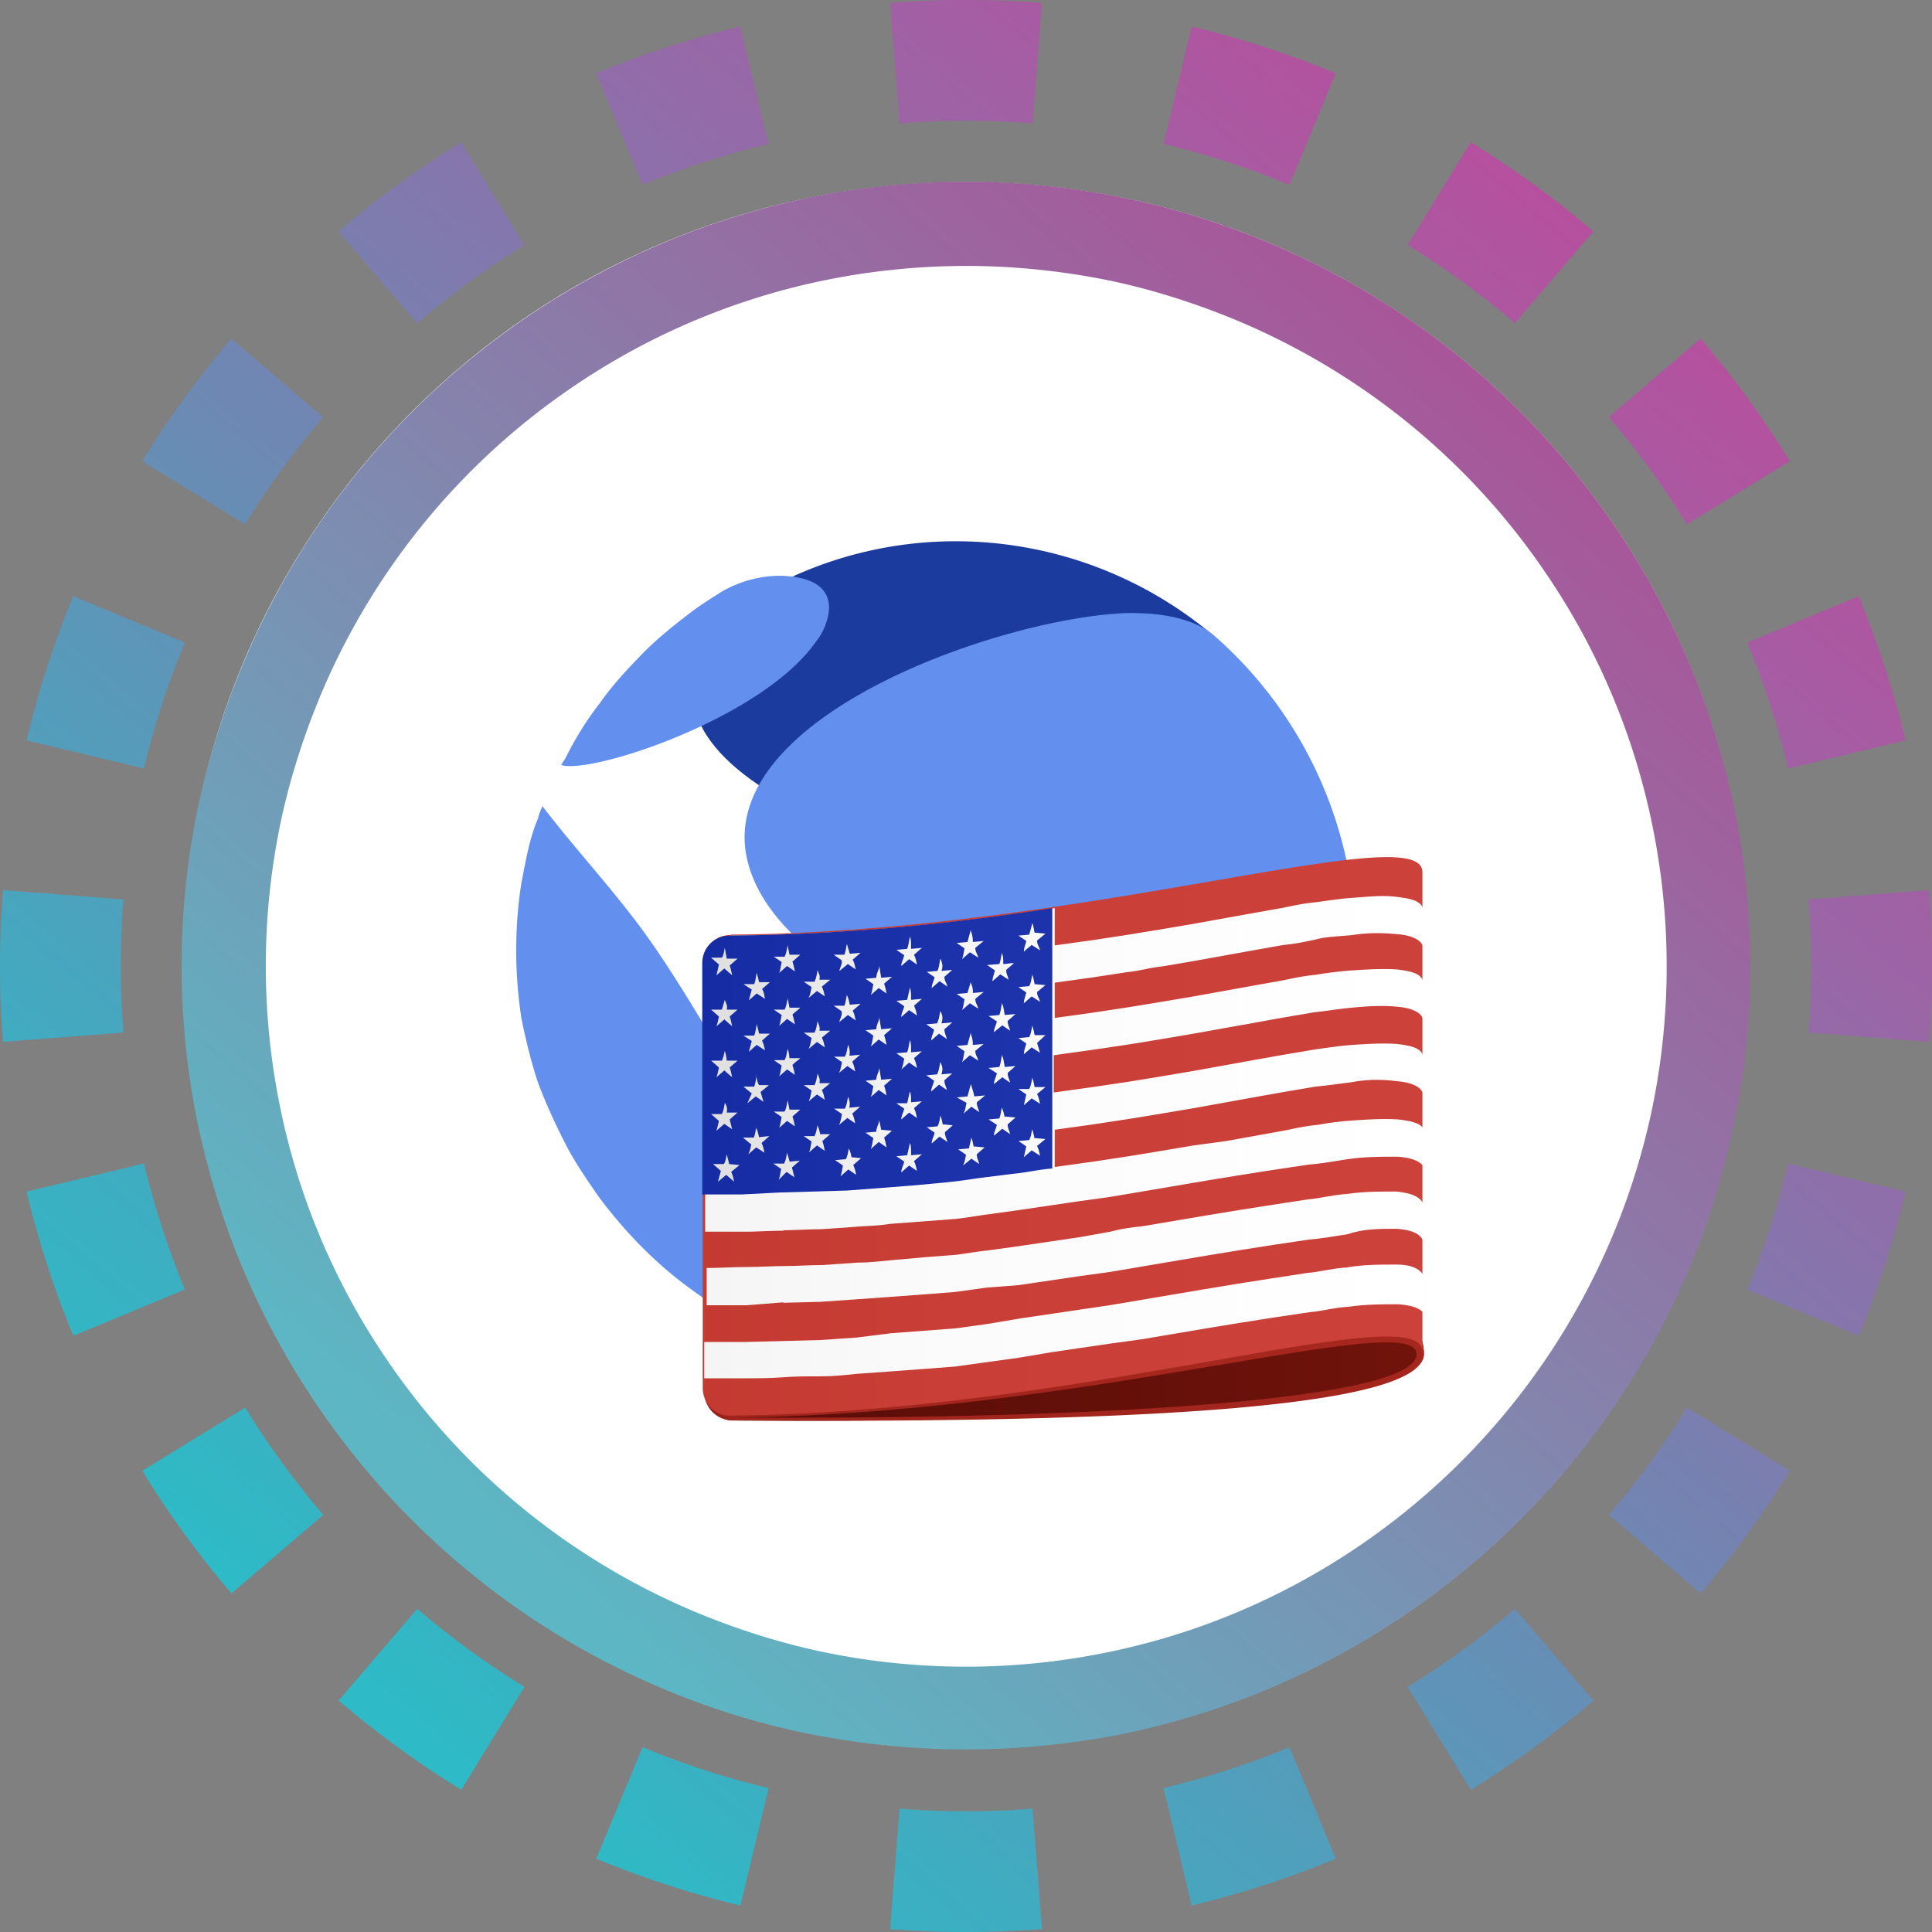 <svg xmlns="http://www.w3.org/2000/svg" width="32" height="32" fill="none" viewBox="0 0 32 32"><rect x="0" y="0" width="32" height="32" fill="#808080" stroke="none"/><path fill="url(#9xqq3h__paint0_linear_42_5)" fill-rule="evenodd" d="m31.951 17.257-1.994-.155a14 14 0 0 0 0-2.204l1.994-.155a16 16 0 0 1 0 2.514m-.39-4.994-1.945.466q-.26-1.08-.677-2.087l1.847-.767q.478 1.154.775 2.388M29.644 7.64 27.94 8.686a14 14 0 0 0-1.293-1.778l1.52-1.3a16 16 0 0 1 1.477 2.031m-3.253-3.806-1.3 1.52a14 14 0 0 0-1.777-1.293l1.047-1.704q1.076.661 2.03 1.477m-4.266-2.619-.767 1.848a14 14 0 0 0-2.087-.678l.466-1.945c.822.196 1.62.457 2.388.775M17.257.05l-.155 1.994a14 14 0 0 0-2.204 0L14.743.049a16 16 0 0 1 2.514 0m-4.994.39.466 1.945q-1.08.26-2.087.678l-.767-1.848A16 16 0 0 1 12.263.44M7.64 2.356 8.686 4.06a14 14 0 0 0-1.778 1.293l-1.3-1.52A16 16 0 0 1 7.64 2.356M3.833 5.609l1.52 1.3A14 14 0 0 0 4.06 8.685L2.356 7.639q.661-1.076 1.477-2.03M1.214 9.875l1.848.767a14 14 0 0 0-.678 2.087l-1.945-.466c.196-.822.457-1.62.775-2.388M.05 14.743a16 16 0 0 0 0 2.514l1.994-.155a14 14 0 0 1 0-2.204zm.39 4.994 1.945-.466q.26 1.08.678 2.087l-1.848.767a16 16 0 0 1-.775-2.388m1.917 4.624 1.704-1.047q.579.941 1.293 1.778l-1.52 1.3a16 16 0 0 1-1.477-2.031m3.253 3.806 1.3-1.52q.835.714 1.777 1.293l-1.047 1.704a16 16 0 0 1-2.03-1.477m4.266 2.619.767-1.848q1.007.42 2.087.678l-.466 1.945a16 16 0 0 1-2.388-.775m4.868 1.165.155-1.994a14 14 0 0 0 2.204 0l.155 1.994a16 16 0 0 1-2.514 0m4.994-.39-.466-1.945q1.08-.26 2.087-.677l.767 1.847a16 16 0 0 1-2.388.775m4.624-1.917-1.047-1.704q.941-.579 1.778-1.293l1.3 1.52a16 16 0 0 1-2.031 1.477m3.806-3.253-1.52-1.3a14 14 0 0 0 1.293-1.777l1.704 1.047q-.661 1.076-1.477 2.03m2.619-4.266-1.848-.767q.42-1.007.678-2.087l1.945.466a16 16 0 0 1-.775 2.388" clip-rule="evenodd"/><g clip-path="url(#9xqq3h__circleClip)"><g style="transform:scale(.812);transform-origin:50% 50%"><g clip-path="url(#9xqq3h__clip0_298_940)"><path fill="#fff" d="M16 31.97c8.826 0 15.98-7.154 15.98-15.98S24.826.01 16 .01.02 7.164.02 15.99 7.174 31.97 16 31.97"/><path fill="url(#9xqq3h__paint0_linear_298_940)" d="M16 31.98c-1.09 0-2.16-.11-3.22-.32-2.05-.42-3.98-1.24-5.72-2.41a16.1 16.1 0 0 1-5.79-7.03c-.41-.96-.72-1.97-.94-3-.44-2.12-.44-4.32 0-6.44.44-2.05 1.25-3.98 2.42-5.72a16.1 16.1 0 0 1 7.03-5.79c.96-.41 1.97-.72 3-.94a15.98 15.98 0 0 1 12.16 2.41 16.1 16.1 0 0 1 5.79 7.03c.41.96.72 1.97.94 3a15.98 15.98 0 0 1-2.41 12.16 16.1 16.1 0 0 1-7.03 5.79c-.96.41-1.97.72-3 .94-1.07.21-2.15.32-3.23.32m0-30.26c-.96 0-1.94.1-2.87.29-1.82.37-3.56 1.1-5.11 2.15-2.3 1.55-4.09 3.73-5.17 6.28-.36.86-.65 1.76-.84 2.68-.39 1.9-.39 3.86 0 5.76.37 1.82 1.1 3.56 2.15 5.11 1.55 2.3 3.73 4.09 6.28 5.17.86.36 1.76.65 2.68.84 1.9.39 3.86.39 5.76 0 1.82-.37 3.56-1.1 5.11-2.15A14.35 14.35 0 0 0 30 18.89c.39-1.9.39-3.86 0-5.76-.37-1.82-1.1-3.56-2.15-5.11-1.55-2.3-3.73-4.09-6.28-5.17-.86-.36-1.76-.65-2.68-.84-.95-.19-1.92-.29-2.88-.29z"/><path fill="#1C3B9E" d="M14.23 20.4c.47 1.75 2.16 3.06 3.01 3.01.02 0 3.23-.59 4.97-3.51 1.35-2.27.9-4.47-.96-4.5-.7.02-7.92 1.71-7.02 5m6.83-11.13c-2.39-2.02-5.71-2.5-8.54-1.24-.16.09-.34.16-.5.25-.11.06-.22.11-.34.2h.02c-.31.22-.62.5-.85.81-2.32 3.07 5.46 5.29 9.64 5.32 1.91 1.37 2.45-3.88.56-5.34z"/><path fill="#6390EF" d="M12.97 9.34c-1.07 1.6-4.63 2.76-5.23 2.56l.09-.14c.2-.4.42-.76.7-1.12.25-.36.54-.67.85-.99s.65-.59.99-.85c.22-.17.45-.31.67-.45.36-.2.76-.31 1.17-.31 1.61.04.79 1.3.76 1.3m-.88 11.37c.09.5 0 2.5-.11 2.67-.09 0-.27.02-.81-.27q-.405-.24-.81-.54c-.7-.51-1.32-1.15-1.85-1.86-.25-.36-.5-.72-.7-1.12-.2-.39-.39-.81-.54-1.21-.14-.42-.25-.87-.34-1.32-.14-.92-.14-1.85 0-2.75.09-.45.16-.9.34-1.32.02-.09.05-.16.09-.25.62.81 1.32 1.57 1.94 2.39s1.37 2.09 1.52 2.36c1.05 1.69 1.19 2.76 1.27 3.23m11.87-5.04c0 1.06-.2 2.14-.59 3.15-1.01 1.07-7.78-1.57-7.87-1.6-.92-.4-3.73-1.64-4-3.6-.36-2.81 5.31-4.75 7.8-4.83.31 0 1.21 0 1.75.45a8.46 8.46 0 0 1 2.9 6.43m-4.58 7.59c-.72.34-1.55.09-1.35-.62.42-1.37 3.96-2.81 4.75-2.86.09 0 .14.05.09.14-.81 1.41-2.02 2.56-3.48 3.35"/><path fill="url(#9xqq3h__paint1_linear_298_940)" d="M10.66 24.62c-.02.34.2.61.54.65 7.19.05 14.14-.27 14.14-1.35 0-3.3-14.67.7-14.67.7z"/><path fill="url(#9xqq3h__paint2_linear_298_940)" d="M10.66 24.62c-.02.34.2.61.54.65 7.19.05 14.1-.16 14.14-1.35 0-3.3-14.67.7-14.67.7zm.47.59a.55.55 0 0 1-.47-.42c.06.25.29.42.54.42 7.17-.05 13.99-2.25 13.99-1.29s-6.79 1.34-13.99 1.29z"/><path fill="url(#9xqq3h__paint3_linear_298_940)" d="M11.19 15.37a.56.56 0 0 0-.56.56v8.68c0 .31.25.56.54.56 7.19-.05 14.14-2.45 14.14-1.3v-9.78c.02-1.14-6.92 1.22-14.11 1.27z"/><path fill="url(#9xqq3h__paint4_linear_298_940)" d="M12.27 21.39c.25 0 .5-.02.76-.02l.72-.05c.22-.02.47-.02.7-.06l.67-.05.65-.05c.22-.02.42-.06.65-.09l.65-.09 1.22-.18.65-.09 1.95-.33.67-.11.7-.11.74-.11c.25-.02.47-.06.79-.11.34-.05.67-.05 1.01-.05.31.02.56.11.56.31v-.76c0-.22-.22-.27-.54-.31-.31-.02-.61 0-.92.02q-.405.03-.72.09c-.22.02-.42.06-.65.11l-1.22.22-.67.09-.65.11-.67.11-.72.11-.79.11v-.76l.79-.11.72-.11.67-.11.65-.11 1.22-.22.62-.11.65-.11c.22-.02.42-.05.74-.09.31-.06.61-.06.92-.02.27.02.54.11.54.31v-.76c0-.22-.22-.27-.54-.31-.31-.02-.61 0-.92.02-.27.02-.51.06-.74.09l-.65.11-.62.11-1.22.22-.65.11-.67.11-.74.11-.79.11v-.76l.79-.11.74-.11.67-.11.65-.11.61-.11.62-.11.61-.11.65-.11c.22-.02.42-.06.74-.09s.61-.05.92-.02c.27.02.54.11.54.31v-.76c0-.22-.22-.27-.54-.31-.31-.02-.61 0-.92.02-.27.02-.51.05-.74.09-.22.02-.42.06-.65.11l-.62.11-1.22.22-.65.11-.67.11-.72.11-.79.11v-.72l.79-.11.72-.11c.22-.02.45-.09.67-.11l.65-.11 1.22-.22.62-.11c.22-.02.42-.06.65-.11.22-.06.42-.06.74-.09.31-.05.61-.05.92-.02.27.02.54.11.54.31v-.76c0-.22-.22-.27-.54-.31s-.61 0-.92.02c-.27.02-.51.06-.74.09-.22.02-.42.06-.65.11l-.62.11-1.22.22-.65.11-.67.11-.72.11-.79.11v-.76c-2.16.34-4.36.54-6.57.56a.56.56 0 0 0-.56.56v5.48h.81c.22 0 .52-.02.79-.02z"/><path fill="url(#9xqq3h__paint5_linear_298_940)" d="m12.27 22.87.76-.02.72-.05.7-.05.67-.05.65-.05.65-.09.65-.05 1.22-.18.65-.09 1.95-.33.67-.11.7-.11.74-.11c.25-.02.47-.06.79-.11.31-.11.65-.11.99-.11.31.02.56.11.56.34v-.76c0-.22-.25-.31-.56-.34-.34 0-.67 0-1.01.05-.31.02-.54.09-.79.11l-.72.11-.7.11-.67.11-1.3.22c-.22.02-.42.05-.65.11l-.61.11-1.22.18-.65.09c-.22.02-.42.06-.65.09l-.65.05-.67.06c-.22.02-.45.05-.7.05l-.72.05c-.25 0-.51.02-.76.02s-.5.02-.79.02-.54.02-.81.02v.76h.81l.76-.06z"/><path fill="url(#9xqq3h__paint6_linear_298_940)" d="M24.77 22.09c-.34 0-.67 0-1.01.06-.31.02-.54.09-.79.11l-.72.11-.7.11-.67.11-1.95.33-1.83.27-.65.11-.65.09-.65.05-.67.05-.72.09-.74.05-1.55.04h-.81v.74h.81c.25 0 .54 0 .79-.02s.5-.02.76-.02.47-.02.74-.05l.7-.05.67-.05.65-.05 1.3-.18.65-.11.61-.09.62-.09.65-.09 1.3-.22.67-.11.7-.11.74-.11c.25-.02.47-.09.79-.11.34-.05.67-.05 1.01-.05.31.02.56.11.56.31v-.76c-.04-.27-.29-.36-.6-.36z"/><path fill="url(#9xqq3h__paint7_linear_298_940)" d="m12.21 20.62.7-.02.67-.02 1.3-.1.65-.06c.22-.02.45-.05.7-.09l.72-.09c.25-.02.54-.09.81-.11v-5.31c-2.16.34-4.36.54-6.58.56a.56.56 0 0 0-.56.56v4.72h.81l.77-.04z"/><path fill="url(#9xqq3h__paint8_linear_298_940)" d="M12.36 15.59c-.02.09-.02.14-.06.22h-.22l.16.11c-.02.09-.02.14-.05.22l.16-.14.16.11c-.02-.09-.02-.11-.05-.2l.16-.14h-.22l-.04-.2z"/><path fill="url(#9xqq3h__paint9_linear_298_940)" d="M12.97 18.21c-.02.09-.02.14-.06.22h-.22l.16.11c-.02.09-.02.14-.06.22l.17-.14.16.11c-.02-.09-.02-.11-.06-.2l.17-.14h-.22c.02-.09-.01-.12-.04-.2z"/><path fill="url(#9xqq3h__paint10_linear_298_940)" d="M13.03 19.45c-.02-.09-.02-.11-.06-.2-.02.09-.02.14-.06.22h-.22l.16.11c-.02.09-.02.14-.05.22l.16-.14.16.11c-.02-.09-.02-.11-.05-.2l.16-.14h-.2z"/><path fill="url(#9xqq3h__paint11_linear_298_940)" d="M12.36 17.7c-.02.09-.02.14-.06.22h-.22l.16.11c-.02.09-.02.14-.05.22l.16-.14.16.11c-.02-.09-.02-.11-.05-.2.05-.06.11-.09.16-.14h-.22c-.01-.09-.01-.11-.04-.2z"/><path fill="url(#9xqq3h__paint12_linear_298_940)" d="M12.36 18.75c-.02.09-.02.14-.06.22h-.22l.16.11c-.02.09-.02.14-.05.22l.16-.14.16.11c-.02-.09-.02-.11-.05-.2l.16-.14h-.22l-.04-.2z"/><path fill="url(#9xqq3h__paint13_linear_298_940)" d="M12.36 16.67c-.02.09-.02.14-.06.22h-.22l.16.11c-.02.09-.02.14-.05.22l.16-.14.16.11c-.02-.09-.02-.11-.05-.2.05-.05.11-.09.16-.14h-.22l-.04-.2z"/><path fill="url(#9xqq3h__paint14_linear_298_940)" d="M14.23 19.16c-.02.09-.06.14-.06.22l-.22.02.16.11c-.02.09-.02.14-.05.22l.16-.14.16.11c-.02-.09-.02-.11-.05-.2l.16-.14-.22-.02-.04-.2z"/><path fill="url(#9xqq3h__paint15_linear_298_940)" d="M12.97 17.14c-.02.09-.02.14-.06.22h-.22l.16.11c-.02.09-.02.14-.06.22l.17-.14.16.11c-.02-.09-.02-.11-.06-.2l.17-.14h-.22c.02-.06-.01-.11-.04-.2z"/><path fill="url(#9xqq3h__paint16_linear_298_940)" d="M13.59 18.69c-.02.09-.02.14-.06.22h-.22l.16.11c-.02.09-.02.14-.06.22l.17-.14.16.11c-.02-.09-.02-.11-.06-.2l.16-.14-.22.02c.02-.11 0-.14-.02-.22z"/><path fill="url(#9xqq3h__paint17_linear_298_940)" d="M13.67 19.92c-.02-.09-.02-.11-.06-.2-.02.09-.02.14-.06.22l-.22.02.16.11c-.02.09-.02.14-.05.22l.16-.14.16.11c-.02-.09-.02-.11-.06-.2l.16-.14-.19-.02z"/><path fill="url(#9xqq3h__paint18_linear_298_940)" d="M12.97 16.1c-.02.09-.02.14-.06.22h-.22l.16.11c-.02.09-.02.14-.06.22l.17-.14.16.11c-.02-.09-.02-.11-.06-.2l.17-.14h-.22c.02-.09-.01-.11-.04-.2z"/><path fill="url(#9xqq3h__paint19_linear_298_940)" d="M13.59 17.63c-.02.09-.02.14-.06.22h-.22l.16.11c-.02.09-.02.14-.06.22l.17-.14.16.11c-.02-.09-.02-.11-.06-.2l.16-.14-.22.02c.02-.09 0-.15-.02-.22z"/><path fill="url(#9xqq3h__paint20_linear_298_940)" d="m12.41 20.01-.06-.2c-.02.09-.02.14-.06.22h-.22l.16.11c-.02.09-.02.14-.05.22l.16-.16.16.11-.05-.2.16-.14-.2.02z"/><path fill="url(#9xqq3h__paint21_linear_298_940)" d="M11.08 17.73c-.02.09-.02.11-.06.2h-.22l.16.14c-.02.09-.02.11-.05.2l.16-.14.16.14c-.02-.09-.02-.11-.05-.2l.16-.14h-.22s-.01-.11-.04-.2"/><path fill="url(#9xqq3h__paint22_linear_298_940)" d="m11.08 16.69-.06.2h-.22l.16.14c-.02.09-.02.11-.05.2l.16-.14.16.14c-.02-.09-.02-.11-.05-.2l.16-.14h-.22c.02-.09-.01-.11-.04-.2"/><path fill="url(#9xqq3h__paint23_linear_298_940)" d="m11.17 20.04-.05-.2c-.02.09-.02.14-.06.2h-.22l.16.14-.06.22.17-.14.16.14c-.02-.09-.02-.11-.06-.2l.17-.14z"/><path fill="url(#9xqq3h__paint24_linear_298_940)" d="m13.42 17.14.17-.14.16.11c-.02-.09-.02-.11-.06-.2l.16-.14-.22.02c-.02-.09-.02-.11-.06-.2-.02.09-.02.14-.05.22h-.22l.16.11c.02.06-.01.12-.04.2z"/><path fill="url(#9xqq3h__paint25_linear_298_940)" d="m13.42 16.1.17-.14.16.11c-.02-.09-.02-.11-.06-.2l.16-.14-.22.02-.06-.2c-.02.09-.02.14-.05.22h-.22l.16.11c.02.06-.01.11-.04.2z"/><path fill="url(#9xqq3h__paint26_linear_298_940)" d="M11.08 18.8c-.02.09-.02.14-.06.22h-.22l.16.14s-.02.09-.05.2l.16-.14.16.11-.05-.2.16-.14h-.22a.25.25 0 0 0-.04-.2z"/><path fill="url(#9xqq3h__paint27_linear_298_940)" d="M11.73 16.15c-.02.09-.02.14-.05.22h-.22l.17.11-.06.22.16-.14.17.11c-.02-.09-.02-.14-.06-.2l.16-.14h-.22l-.05-.2z"/><path fill="url(#9xqq3h__paint28_linear_298_940)" d="M11.73 17.2c-.02.09-.02.14-.05.22h-.22l.17.11-.06.22.16-.14.17.11c-.02-.09-.02-.11-.06-.2l.16-.14h-.22l-.05-.2z"/><path fill="url(#9xqq3h__paint29_linear_298_940)" d="M11.78 19.5c-.02-.09-.02-.11-.06-.2-.02.09-.02.14-.05.2h-.22l.17.14c-.02.09-.02.11-.06.2l.16-.14.17.11c-.02-.09-.02-.11-.06-.2l.16-.14-.21.02z"/><path fill="url(#9xqq3h__paint30_linear_298_940)" d="M11.73 18.24c-.02.09-.02.14-.05.22h-.22l.17.14-.09.2.17-.14.16.11-.06-.2.17-.14h-.2c-.04-.06-.04-.11-.06-.2z"/><path fill="url(#9xqq3h__paint31_linear_298_940)" d="M11.08 15.63c-.02.09-.02.14-.06.2h-.22l.16.14-.05.22.16-.14.16.14c-.02-.09-.02-.11-.05-.2l.16-.14h-.22z"/><path fill="url(#9xqq3h__paint32_linear_298_940)" d="M14.23 18.1c-.02.09-.06.14-.06.22l-.22.02.16.11c-.02.09-.02.14-.05.22l.16-.14.16.11c-.02-.09-.02-.11-.05-.2l.16-.14-.22.02-.04-.25z"/><path fill="url(#9xqq3h__paint33_linear_298_940)" d="M16.73 17.84c-.02.09-.02.14-.05.22l-.22.02.17.11c-.02.09-.06.14-.06.22l.17-.14.16.11c-.02-.09-.05-.11-.05-.2l.16-.14-.22.02c-.02-.12-.02-.16-.06-.25z"/><path fill="url(#9xqq3h__paint34_linear_298_940)" d="M16.73 16.78c-.02.09-.02.14-.05.22l-.22.02.17.11c-.02.09-.06.14-.06.22l.17-.14.16.11c-.02-.09-.05-.11-.05-.2l.16-.14-.22.02c-.02-.11-.02-.16-.06-.25z"/><path fill="url(#9xqq3h__paint35_linear_298_940)" d="M16.79 19.09c-.02-.09-.02-.11-.06-.2-.02.09-.02.14-.05.22l-.22.02.17.11c-.02.09-.06.14-.06.22l.17-.14.16.11c-.02-.09-.05-.11-.05-.2l.16-.14-.22-.02z"/><path fill="url(#9xqq3h__paint36_linear_298_940)" d="m16.09 16.35-.06.2-.22.02.16.11c-.02.09-.02.14-.05.22l.16-.14.17.11c-.02-.09-.06-.11-.06-.2l.17-.14-.22.02a.4.4 0 0 0-.05-.22z"/><path fill="url(#9xqq3h__paint37_linear_298_940)" d="M16.73 15.74c-.02.09-.02.14-.05.22l-.25.02.16.11c-.02.09-.05.14-.05.22l.16-.14.17.11c-.02-.09-.05-.11-.05-.2l.16-.14c-.09 0-.14.02-.22.02 0-.14 0-.16-.04-.25z"/><path fill="url(#9xqq3h__paint38_linear_298_940)" d="m16.09 15.29-.06.22-.22.02.16.11c-.02.09-.02.14-.05.22l.16-.14.17.11c-.02-.09-.06-.11-.06-.2l.17-.14-.22.02c0-.11-.02-.17-.05-.25z"/><path fill="url(#9xqq3h__paint39_linear_298_940)" d="M17.35 17.23c-.02.09-.02.14-.06.22l-.22.02.16.11c-.02.09-.05.14-.05.22l.16-.14.17.11-.06-.2.17-.16h-.22c-.02-.09-.02-.11-.05-.2z"/><path fill="url(#9xqq3h__paint40_linear_298_940)" d="M17.35 16.19c-.02.09-.02.14-.06.22l-.22.02.16.11c-.02.09-.05.14-.05.22l.16-.14.17.11c-.02-.09-.06-.11-.06-.2l.17-.14-.22-.02c-.02-.09-.02-.12-.05-.2z"/><path fill="url(#9xqq3h__paint41_linear_298_940)" d="M17.4 19.53c-.02-.09-.02-.11-.05-.2-.02.09-.02.14-.06.22l-.22.02.16.11-.05.22.16-.14.17.11c-.02-.09-.02-.11-.06-.2l.17-.14-.22-.02z"/><path fill="url(#9xqq3h__paint42_linear_298_940)" d="m17.35 15.14-.06.22-.22.02.16.11c-.02.09-.05.14-.05.22.05-.06.11-.09.16-.14l.17.11c-.02-.09-.06-.11-.06-.2l.17-.14-.22-.02c-.02-.07-.02-.14-.05-.2z"/><path fill="url(#9xqq3h__paint43_linear_298_940)" d="M17.35 18.29c-.02.09-.02.14-.06.22h-.22l.16.11-.05.22.16-.14.17.11c-.02-.09-.02-.11-.06-.2l.17-.14h-.22c-.02-.09-.02-.11-.05-.2z"/><path fill="url(#9xqq3h__paint44_linear_298_940)" d="m16.09 17.39-.06.22-.22.02.16.11c-.02.09-.02.14-.05.22l.16-.14.17.11c-.02-.09-.06-.11-.06-.2l.17-.14-.22.02c0-.12-.02-.16-.05-.25z"/><path fill="url(#9xqq3h__paint45_linear_298_940)" d="M14.23 16.02c-.02.09-.06.14-.06.22l-.22.02.16.11c-.02.09-.02.14-.05.22l.16-.14.16.11c-.02-.09-.02-.11-.05-.2l.16-.14-.22.02-.04-.25z"/><path fill="url(#9xqq3h__paint46_linear_298_940)" d="m14.85 18.58-.05.22h-.22l.16.11c-.02.09-.06.14-.06.22l.16-.14.16.11c-.02-.09-.02-.11-.06-.2l.16-.14-.22.02c0-.11 0-.14-.02-.22z"/><path fill="url(#9xqq3h__paint47_linear_298_940)" d="m16.09 18.44-.06.22-.22.02.2.11c-.02.09-.02.14-.06.22l.16-.14.16.11c-.02-.09-.05-.11-.05-.2l.17-.14-.22.02c-.02-.11-.05-.17-.07-.25z"/><path fill="url(#9xqq3h__paint48_linear_298_940)" d="m14.85 16.47-.05.22-.22.02.16.11c-.02.09-.06.14-.06.22l.16-.14.16.11c-.02-.09-.02-.11-.06-.2l.16-.14-.22.02c0-.11 0-.16-.02-.25z"/><path fill="url(#9xqq3h__paint49_linear_298_940)" d="m14.85 19.64-.05.22-.22.02.16.11c-.02.09-.06.14-.06.22l.16-.14.16.11c-.02-.09-.02-.11-.06-.2l.16-.14-.22.02c0-.12 0-.19-.02-.25z"/><path fill="url(#9xqq3h__paint50_linear_298_940)" d="M14.23 17.07c-.02.09-.06.14-.06.22l-.22.02.16.11c-.02.09-.02.14-.05.22l.16-.14.16.11c-.02-.09-.02-.11-.05-.2l.16-.14-.22.02-.04-.25z"/><path fill="url(#9xqq3h__paint51_linear_298_940)" d="M14.85 15.43c-.02.09-.02.14-.05.22l-.22.02.16.11c-.02.09-.06.14-.06.22l.16-.14.16.11c-.02-.09-.02-.11-.06-.2l.16-.14-.22.02c0-.14 0-.16-.02-.25z"/><path fill="url(#9xqq3h__paint52_linear_298_940)" d="M14.85 17.54c-.02.09-.02.14-.05.22l-.22.02.16.11c-.02.09-.02.14-.06.22l.16-.14.16.11c-.02-.09-.02-.11-.06-.2l.16-.14-.22.02c0-.14 0-.16-.02-.25z"/><path fill="url(#9xqq3h__paint53_linear_298_940)" d="M16.16 19.7c-.02-.09-.02-.11-.05-.2l-.05.22-.22.02.16.11c-.02.09-.02.14-.06.22l.17-.14.16.11c-.02-.09-.05-.11-.05-.2l.16-.14-.22-.02z"/><path fill="url(#9xqq3h__paint54_linear_298_940)" d="M15.53 19.25c-.02-.09-.02-.11-.05-.2-.02.09-.02.14-.06.22l-.22.02.16.11c-.02.09-.06.14-.06.22l.16-.14.16.11c-.02-.09-.05-.11-.05-.2l.16-.14-.2-.02z"/><path fill="url(#9xqq3h__paint55_linear_298_940)" d="M15.47 15.88c-.02.11-.02.14-.05.22l-.22.02.16.11c-.02.09-.06.14-.06.22l.16-.14.16.11c-.02-.09-.06-.11-.06-.2l.16-.14-.22.02c.04-.11.01-.16-.02-.25z"/><path fill="url(#9xqq3h__paint56_linear_298_940)" d="M15.47 17.99c-.02.09-.02.14-.06.22l-.22.02.16.11c-.02.09-.06.14-.06.22l.16-.14.16.11c-.02-.09-.05-.11-.05-.2l.16-.14-.22.02c.04-.14.01-.16-.02-.25z"/><path fill="url(#9xqq3h__paint57_linear_298_940)" d="M15.47 16.95c-.02.09-.02.14-.06.22l-.22.02.16.11c-.02.09-.06.14-.06.22l.16-.14.16.11c-.02-.09-.05-.11-.05-.2l.16-.14-.22.02c.04-.14.01-.17-.02-.25z"/></g><defs><linearGradient id="9xqq3h__paint0_linear_298_940" x1="27.28" x2="6.8" y1="4.75" y2="27.79" gradientUnits="userSpaceOnUse"><stop stop-color="#A85699"/><stop offset="1" stop-color="#5DB6C3"/></linearGradient><linearGradient id="9xqq3h__paint1_linear_298_940" x1="-.019" x2="31.978" y1="16.049" y2="16.049" gradientUnits="userSpaceOnUse"><stop stop-color="#570D07"/><stop offset=".33" stop-color="#5A0D07"/><stop offset=".59" stop-color="#631009"/><stop offset=".83" stop-color="#73140C"/><stop offset="1" stop-color="#82180F"/></linearGradient><linearGradient id="9xqq3h__paint2_linear_298_940" x1="15.98" x2="15.98" y1="-.062" y2="31.78" gradientUnits="userSpaceOnUse"><stop offset=".35" stop-color="#AE291F"/><stop offset=".65" stop-color="#AC291F"/><stop offset=".75" stop-color="#A6271E"/><stop offset=".83" stop-color="#9C241B"/><stop offset=".89" stop-color="#8C1F17"/><stop offset=".94" stop-color="#791811"/><stop offset=".99" stop-color="#60100A"/><stop offset="1" stop-color="#570D07"/></linearGradient><linearGradient id="9xqq3h__paint3_linear_298_940" x1="0" x2="31.978" y1="16.005" y2="16.005" gradientUnits="userSpaceOnUse"><stop stop-color="#AE291F"/><stop offset=".02" stop-color="#B02A21"/><stop offset=".24" stop-color="#C0372E"/><stop offset=".49" stop-color="#C93F37"/><stop offset=".79" stop-color="#CC413A"/><stop offset=".84" stop-color="#C93F38"/><stop offset=".88" stop-color="#C03830"/><stop offset=".92" stop-color="#B02E25"/><stop offset=".95" stop-color="#9A2118"/><stop offset=".97" stop-color="#901C12"/><stop offset="1" stop-color="#CC413A"/></linearGradient><linearGradient id="9xqq3h__paint4_linear_298_940" x1="-.109" x2="31.869" y1="15.913" y2="15.913" gradientUnits="userSpaceOnUse"><stop stop-color="#DEDEDE"/><stop offset=".02" stop-color="#E0E0E0"/><stop offset=".24" stop-color="#F1F1F1"/><stop offset=".49" stop-color="#FBFBFB"/><stop offset=".79" stop-color="#fff"/><stop offset=".84" stop-color="#FBFBFB"/><stop offset=".88" stop-color="#F1F1F1"/><stop offset=".92" stop-color="#E0E0E0"/><stop offset=".95" stop-color="#C8C8C8"/><stop offset=".97" stop-color="#BEBEBE"/><stop offset="1" stop-color="#fff"/></linearGradient><linearGradient id="9xqq3h__paint5_linear_298_940" x1="-.109" x2="31.978" y1="15.99" y2="15.99" gradientUnits="userSpaceOnUse"><stop stop-color="#DEDEDE"/><stop offset=".02" stop-color="#E0E0E0"/><stop offset=".24" stop-color="#F1F1F1"/><stop offset=".49" stop-color="#FBFBFB"/><stop offset=".79" stop-color="#fff"/><stop offset=".84" stop-color="#FBFBFB"/><stop offset=".88" stop-color="#F1F1F1"/><stop offset=".92" stop-color="#E0E0E0"/><stop offset=".95" stop-color="#C8C8C8"/><stop offset=".97" stop-color="#BEBEBE"/><stop offset="1" stop-color="#fff"/></linearGradient><linearGradient id="9xqq3h__paint6_linear_298_940" x1="-.043" x2="31.848" y1="16.128" y2="16.128" gradientUnits="userSpaceOnUse"><stop stop-color="#DEDEDE"/><stop offset=".02" stop-color="#E0E0E0"/><stop offset=".24" stop-color="#F1F1F1"/><stop offset=".49" stop-color="#FBFBFB"/><stop offset=".79" stop-color="#fff"/><stop offset=".84" stop-color="#FBFBFB"/><stop offset=".88" stop-color="#F1F1F1"/><stop offset=".92" stop-color="#E0E0E0"/><stop offset=".95" stop-color="#C8C8C8"/><stop offset=".97" stop-color="#BEBEBE"/><stop offset="1" stop-color="#fff"/></linearGradient><linearGradient id="9xqq3h__paint7_linear_298_940" x1=".134" x2="65.882" y1="15.99" y2="15.99" gradientUnits="userSpaceOnUse"><stop stop-color="#081F98"/><stop offset=".02" stop-color="#0B219A"/><stop offset=".24" stop-color="#1B32AA"/><stop offset=".49" stop-color="#253CB4"/><stop offset=".79" stop-color="#283FB7"/><stop offset=".84" stop-color="#263CB4"/><stop offset=".88" stop-color="#1F32AA"/><stop offset=".92" stop-color="#15229A"/><stop offset=".95" stop-color="#060A82"/><stop offset=".97" stop-color="#00007A"/><stop offset="1" stop-color="#283FB7"/></linearGradient><linearGradient id="9xqq3h__paint8_linear_298_940" x1="-84.741" x2="784.592" y1="17.393" y2="17.393" gradientUnits="userSpaceOnUse"><stop stop-color="#DEDEDE"/><stop offset=".02" stop-color="#E0E0E0"/><stop offset=".24" stop-color="#F1F1F1"/><stop offset=".49" stop-color="#FBFBFB"/><stop offset=".79" stop-color="#fff"/><stop offset=".84" stop-color="#FBFBFB"/><stop offset=".88" stop-color="#F1F1F1"/><stop offset=".92" stop-color="#E0E0E0"/><stop offset=".95" stop-color="#C8C8C8"/><stop offset=".97" stop-color="#BEBEBE"/><stop offset="1" stop-color="#fff"/></linearGradient><linearGradient id="9xqq3h__paint9_linear_298_940" x1="-120.889" x2="748.444" y1="17.393" y2="17.393" gradientUnits="userSpaceOnUse"><stop stop-color="#DEDEDE"/><stop offset=".02" stop-color="#E0E0E0"/><stop offset=".24" stop-color="#F1F1F1"/><stop offset=".49" stop-color="#FBFBFB"/><stop offset=".79" stop-color="#fff"/><stop offset=".84" stop-color="#FBFBFB"/><stop offset=".88" stop-color="#F1F1F1"/><stop offset=".92" stop-color="#E0E0E0"/><stop offset=".95" stop-color="#C8C8C8"/><stop offset=".97" stop-color="#BEBEBE"/><stop offset="1" stop-color="#fff"/></linearGradient><linearGradient id="9xqq3h__paint10_linear_298_940" x1="-120.889" x2="748.444" y1="16.862" y2="16.862" gradientUnits="userSpaceOnUse"><stop stop-color="#DEDEDE"/><stop offset=".02" stop-color="#E0E0E0"/><stop offset=".24" stop-color="#F1F1F1"/><stop offset=".49" stop-color="#FBFBFB"/><stop offset=".79" stop-color="#fff"/><stop offset=".84" stop-color="#FBFBFB"/><stop offset=".88" stop-color="#F1F1F1"/><stop offset=".92" stop-color="#E0E0E0"/><stop offset=".95" stop-color="#C8C8C8"/><stop offset=".97" stop-color="#BEBEBE"/><stop offset="1" stop-color="#fff"/></linearGradient><linearGradient id="9xqq3h__paint11_linear_298_940" x1="-84.741" x2="784.592" y1="17.393" y2="17.393" gradientUnits="userSpaceOnUse"><stop stop-color="#DEDEDE"/><stop offset=".02" stop-color="#E0E0E0"/><stop offset=".24" stop-color="#F1F1F1"/><stop offset=".49" stop-color="#FBFBFB"/><stop offset=".79" stop-color="#fff"/><stop offset=".84" stop-color="#FBFBFB"/><stop offset=".88" stop-color="#F1F1F1"/><stop offset=".92" stop-color="#E0E0E0"/><stop offset=".95" stop-color="#C8C8C8"/><stop offset=".97" stop-color="#BEBEBE"/><stop offset="1" stop-color="#fff"/></linearGradient><linearGradient id="9xqq3h__paint12_linear_298_940" x1="-84.741" x2="784.592" y1="17.393" y2="17.393" gradientUnits="userSpaceOnUse"><stop stop-color="#DEDEDE"/><stop offset=".02" stop-color="#E0E0E0"/><stop offset=".24" stop-color="#F1F1F1"/><stop offset=".49" stop-color="#FBFBFB"/><stop offset=".79" stop-color="#fff"/><stop offset=".84" stop-color="#FBFBFB"/><stop offset=".88" stop-color="#F1F1F1"/><stop offset=".92" stop-color="#E0E0E0"/><stop offset=".95" stop-color="#C8C8C8"/><stop offset=".97" stop-color="#BEBEBE"/><stop offset="1" stop-color="#fff"/></linearGradient><linearGradient id="9xqq3h__paint13_linear_298_940" x1="-84.741" x2="784.592" y1="16.832" y2="16.832" gradientUnits="userSpaceOnUse"><stop stop-color="#DEDEDE"/><stop offset=".02" stop-color="#E0E0E0"/><stop offset=".24" stop-color="#F1F1F1"/><stop offset=".49" stop-color="#FBFBFB"/><stop offset=".79" stop-color="#fff"/><stop offset=".84" stop-color="#FBFBFB"/><stop offset=".88" stop-color="#F1F1F1"/><stop offset=".92" stop-color="#E0E0E0"/><stop offset=".95" stop-color="#C8C8C8"/><stop offset=".97" stop-color="#BEBEBE"/><stop offset="1" stop-color="#fff"/></linearGradient><linearGradient id="9xqq3h__paint14_linear_298_940" x1="-195.556" x2="673.778" y1="17.345" y2="17.345" gradientUnits="userSpaceOnUse"><stop stop-color="#DEDEDE"/><stop offset=".02" stop-color="#E0E0E0"/><stop offset=".24" stop-color="#F1F1F1"/><stop offset=".49" stop-color="#FBFBFB"/><stop offset=".79" stop-color="#fff"/><stop offset=".84" stop-color="#FBFBFB"/><stop offset=".88" stop-color="#F1F1F1"/><stop offset=".92" stop-color="#E0E0E0"/><stop offset=".95" stop-color="#C8C8C8"/><stop offset=".97" stop-color="#BEBEBE"/><stop offset="1" stop-color="#fff"/></linearGradient><linearGradient id="9xqq3h__paint15_linear_298_940" x1="-120.889" x2="748.444" y1="17.393" y2="17.393" gradientUnits="userSpaceOnUse"><stop stop-color="#DEDEDE"/><stop offset=".02" stop-color="#E0E0E0"/><stop offset=".24" stop-color="#F1F1F1"/><stop offset=".49" stop-color="#FBFBFB"/><stop offset=".79" stop-color="#fff"/><stop offset=".84" stop-color="#FBFBFB"/><stop offset=".88" stop-color="#F1F1F1"/><stop offset=".92" stop-color="#E0E0E0"/><stop offset=".95" stop-color="#C8C8C8"/><stop offset=".97" stop-color="#BEBEBE"/><stop offset="1" stop-color="#fff"/></linearGradient><linearGradient id="9xqq3h__paint16_linear_298_940" x1="-160.604" x2="725.132" y1="16.832" y2="16.832" gradientUnits="userSpaceOnUse"><stop stop-color="#DEDEDE"/><stop offset=".02" stop-color="#E0E0E0"/><stop offset=".24" stop-color="#F1F1F1"/><stop offset=".49" stop-color="#FBFBFB"/><stop offset=".79" stop-color="#fff"/><stop offset=".84" stop-color="#FBFBFB"/><stop offset=".88" stop-color="#F1F1F1"/><stop offset=".92" stop-color="#E0E0E0"/><stop offset=".95" stop-color="#C8C8C8"/><stop offset=".97" stop-color="#BEBEBE"/><stop offset="1" stop-color="#fff"/></linearGradient><linearGradient id="9xqq3h__paint17_linear_298_940" x1="-161.811" x2="723.924" y1="16.832" y2="16.832" gradientUnits="userSpaceOnUse"><stop stop-color="#DEDEDE"/><stop offset=".02" stop-color="#E0E0E0"/><stop offset=".24" stop-color="#F1F1F1"/><stop offset=".49" stop-color="#FBFBFB"/><stop offset=".79" stop-color="#fff"/><stop offset=".84" stop-color="#FBFBFB"/><stop offset=".88" stop-color="#F1F1F1"/><stop offset=".92" stop-color="#E0E0E0"/><stop offset=".95" stop-color="#C8C8C8"/><stop offset=".97" stop-color="#BEBEBE"/><stop offset="1" stop-color="#fff"/></linearGradient><linearGradient id="9xqq3h__paint18_linear_298_940" x1="-120.889" x2="748.444" y1="17.393" y2="17.393" gradientUnits="userSpaceOnUse"><stop stop-color="#DEDEDE"/><stop offset=".02" stop-color="#E0E0E0"/><stop offset=".24" stop-color="#F1F1F1"/><stop offset=".49" stop-color="#FBFBFB"/><stop offset=".79" stop-color="#fff"/><stop offset=".84" stop-color="#FBFBFB"/><stop offset=".88" stop-color="#F1F1F1"/><stop offset=".92" stop-color="#E0E0E0"/><stop offset=".95" stop-color="#C8C8C8"/><stop offset=".97" stop-color="#BEBEBE"/><stop offset="1" stop-color="#fff"/></linearGradient><linearGradient id="9xqq3h__paint19_linear_298_940" x1="-160.604" x2="725.132" y1="16.832" y2="16.832" gradientUnits="userSpaceOnUse"><stop stop-color="#DEDEDE"/><stop offset=".02" stop-color="#E0E0E0"/><stop offset=".24" stop-color="#F1F1F1"/><stop offset=".49" stop-color="#FBFBFB"/><stop offset=".79" stop-color="#fff"/><stop offset=".84" stop-color="#FBFBFB"/><stop offset=".88" stop-color="#F1F1F1"/><stop offset=".92" stop-color="#E0E0E0"/><stop offset=".95" stop-color="#C8C8C8"/><stop offset=".97" stop-color="#BEBEBE"/><stop offset="1" stop-color="#fff"/></linearGradient><linearGradient id="9xqq3h__paint20_linear_298_940" x1="-84.148" x2="785.185" y1="16.862" y2="16.862" gradientUnits="userSpaceOnUse"><stop stop-color="#DEDEDE"/><stop offset=".02" stop-color="#E0E0E0"/><stop offset=".24" stop-color="#F1F1F1"/><stop offset=".49" stop-color="#FBFBFB"/><stop offset=".79" stop-color="#fff"/><stop offset=".84" stop-color="#FBFBFB"/><stop offset=".88" stop-color="#F1F1F1"/><stop offset=".92" stop-color="#E0E0E0"/><stop offset=".95" stop-color="#C8C8C8"/><stop offset=".97" stop-color="#BEBEBE"/><stop offset="1" stop-color="#fff"/></linearGradient><linearGradient id="9xqq3h__paint21_linear_298_940" x1="-8.889" x2="860.444" y1="15.99" y2="15.99" gradientUnits="userSpaceOnUse"><stop stop-color="#DEDEDE"/><stop offset=".02" stop-color="#E0E0E0"/><stop offset=".24" stop-color="#F1F1F1"/><stop offset=".49" stop-color="#FBFBFB"/><stop offset=".79" stop-color="#fff"/><stop offset=".84" stop-color="#FBFBFB"/><stop offset=".88" stop-color="#F1F1F1"/><stop offset=".92" stop-color="#E0E0E0"/><stop offset=".95" stop-color="#C8C8C8"/><stop offset=".97" stop-color="#BEBEBE"/><stop offset="1" stop-color="#fff"/></linearGradient><linearGradient id="9xqq3h__paint22_linear_298_940" x1="-8.889" x2="860.444" y1="15.99" y2="15.99" gradientUnits="userSpaceOnUse"><stop stop-color="#DEDEDE"/><stop offset=".02" stop-color="#E0E0E0"/><stop offset=".24" stop-color="#F1F1F1"/><stop offset=".49" stop-color="#FBFBFB"/><stop offset=".79" stop-color="#fff"/><stop offset=".84" stop-color="#FBFBFB"/><stop offset=".88" stop-color="#F1F1F1"/><stop offset=".92" stop-color="#E0E0E0"/><stop offset=".95" stop-color="#C8C8C8"/><stop offset=".97" stop-color="#BEBEBE"/><stop offset="1" stop-color="#fff"/></linearGradient><linearGradient id="9xqq3h__paint23_linear_298_940" x1="-11.259" x2="858.074" y1="15.99" y2="15.99" gradientUnits="userSpaceOnUse"><stop stop-color="#DEDEDE"/><stop offset=".02" stop-color="#E0E0E0"/><stop offset=".24" stop-color="#F1F1F1"/><stop offset=".49" stop-color="#FBFBFB"/><stop offset=".79" stop-color="#fff"/><stop offset=".84" stop-color="#FBFBFB"/><stop offset=".88" stop-color="#F1F1F1"/><stop offset=".92" stop-color="#E0E0E0"/><stop offset=".95" stop-color="#C8C8C8"/><stop offset=".97" stop-color="#BEBEBE"/><stop offset="1" stop-color="#fff"/></linearGradient><linearGradient id="9xqq3h__paint24_linear_298_940" x1="-154.182" x2="699.345" y1="16.862" y2="16.862" gradientUnits="userSpaceOnUse"><stop stop-color="#DEDEDE"/><stop offset=".02" stop-color="#E0E0E0"/><stop offset=".24" stop-color="#F1F1F1"/><stop offset=".49" stop-color="#FBFBFB"/><stop offset=".79" stop-color="#fff"/><stop offset=".84" stop-color="#FBFBFB"/><stop offset=".88" stop-color="#F1F1F1"/><stop offset=".92" stop-color="#E0E0E0"/><stop offset=".95" stop-color="#C8C8C8"/><stop offset=".97" stop-color="#BEBEBE"/><stop offset="1" stop-color="#fff"/></linearGradient><linearGradient id="9xqq3h__paint25_linear_298_940" x1="-154.182" x2="699.345" y1="16.862" y2="16.862" gradientUnits="userSpaceOnUse"><stop stop-color="#DEDEDE"/><stop offset=".02" stop-color="#E0E0E0"/><stop offset=".24" stop-color="#F1F1F1"/><stop offset=".49" stop-color="#FBFBFB"/><stop offset=".79" stop-color="#fff"/><stop offset=".84" stop-color="#FBFBFB"/><stop offset=".88" stop-color="#F1F1F1"/><stop offset=".92" stop-color="#E0E0E0"/><stop offset=".95" stop-color="#C8C8C8"/><stop offset=".97" stop-color="#BEBEBE"/><stop offset="1" stop-color="#fff"/></linearGradient><linearGradient id="9xqq3h__paint26_linear_298_940" x1="-8.889" x2="860.444" y1="16.832" y2="16.832" gradientUnits="userSpaceOnUse"><stop stop-color="#DEDEDE"/><stop offset=".02" stop-color="#E0E0E0"/><stop offset=".24" stop-color="#F1F1F1"/><stop offset=".49" stop-color="#FBFBFB"/><stop offset=".79" stop-color="#fff"/><stop offset=".84" stop-color="#FBFBFB"/><stop offset=".88" stop-color="#F1F1F1"/><stop offset=".92" stop-color="#E0E0E0"/><stop offset=".95" stop-color="#C8C8C8"/><stop offset=".97" stop-color="#BEBEBE"/><stop offset="1" stop-color="#fff"/></linearGradient><linearGradient id="9xqq3h__paint27_linear_298_940" x1="-48" x2="821.333" y1="17.393" y2="17.393" gradientUnits="userSpaceOnUse"><stop stop-color="#DEDEDE"/><stop offset=".02" stop-color="#E0E0E0"/><stop offset=".24" stop-color="#F1F1F1"/><stop offset=".49" stop-color="#FBFBFB"/><stop offset=".79" stop-color="#fff"/><stop offset=".84" stop-color="#FBFBFB"/><stop offset=".88" stop-color="#F1F1F1"/><stop offset=".92" stop-color="#E0E0E0"/><stop offset=".95" stop-color="#C8C8C8"/><stop offset=".97" stop-color="#BEBEBE"/><stop offset="1" stop-color="#fff"/></linearGradient><linearGradient id="9xqq3h__paint28_linear_298_940" x1="-48" x2="821.333" y1="17.393" y2="17.393" gradientUnits="userSpaceOnUse"><stop stop-color="#DEDEDE"/><stop offset=".02" stop-color="#E0E0E0"/><stop offset=".24" stop-color="#F1F1F1"/><stop offset=".49" stop-color="#FBFBFB"/><stop offset=".79" stop-color="#fff"/><stop offset=".84" stop-color="#FBFBFB"/><stop offset=".88" stop-color="#F1F1F1"/><stop offset=".92" stop-color="#E0E0E0"/><stop offset=".95" stop-color="#C8C8C8"/><stop offset=".97" stop-color="#BEBEBE"/><stop offset="1" stop-color="#fff"/></linearGradient><linearGradient id="9xqq3h__paint29_linear_298_940" x1="-47.407" x2="821.926" y1="15.99" y2="15.99" gradientUnits="userSpaceOnUse"><stop stop-color="#DEDEDE"/><stop offset=".02" stop-color="#E0E0E0"/><stop offset=".24" stop-color="#F1F1F1"/><stop offset=".49" stop-color="#FBFBFB"/><stop offset=".79" stop-color="#fff"/><stop offset=".84" stop-color="#FBFBFB"/><stop offset=".88" stop-color="#F1F1F1"/><stop offset=".92" stop-color="#E0E0E0"/><stop offset=".95" stop-color="#C8C8C8"/><stop offset=".97" stop-color="#BEBEBE"/><stop offset="1" stop-color="#fff"/></linearGradient><linearGradient id="9xqq3h__paint30_linear_298_940" x1="-49.846" x2="852.923" y1="16.27" y2="16.27" gradientUnits="userSpaceOnUse"><stop stop-color="#DEDEDE"/><stop offset=".02" stop-color="#E0E0E0"/><stop offset=".24" stop-color="#F1F1F1"/><stop offset=".49" stop-color="#FBFBFB"/><stop offset=".79" stop-color="#fff"/><stop offset=".84" stop-color="#FBFBFB"/><stop offset=".88" stop-color="#F1F1F1"/><stop offset=".92" stop-color="#E0E0E0"/><stop offset=".95" stop-color="#C8C8C8"/><stop offset=".97" stop-color="#BEBEBE"/><stop offset="1" stop-color="#fff"/></linearGradient><linearGradient id="9xqq3h__paint31_linear_298_940" x1="-8.889" x2="860.444" y1="15.99" y2="15.99" gradientUnits="userSpaceOnUse"><stop stop-color="#DEDEDE"/><stop offset=".02" stop-color="#E0E0E0"/><stop offset=".24" stop-color="#F1F1F1"/><stop offset=".49" stop-color="#FBFBFB"/><stop offset=".79" stop-color="#fff"/><stop offset=".84" stop-color="#FBFBFB"/><stop offset=".88" stop-color="#F1F1F1"/><stop offset=".92" stop-color="#E0E0E0"/><stop offset=".95" stop-color="#C8C8C8"/><stop offset=".97" stop-color="#BEBEBE"/><stop offset="1" stop-color="#fff"/></linearGradient><linearGradient id="9xqq3h__paint32_linear_298_940" x1="-195.556" x2="673.778" y1="17.589" y2="17.589" gradientUnits="userSpaceOnUse"><stop stop-color="#DEDEDE"/><stop offset=".02" stop-color="#E0E0E0"/><stop offset=".24" stop-color="#F1F1F1"/><stop offset=".49" stop-color="#FBFBFB"/><stop offset=".79" stop-color="#fff"/><stop offset=".84" stop-color="#FBFBFB"/><stop offset=".88" stop-color="#F1F1F1"/><stop offset=".92" stop-color="#E0E0E0"/><stop offset=".95" stop-color="#C8C8C8"/><stop offset=".97" stop-color="#BEBEBE"/><stop offset="1" stop-color="#fff"/></linearGradient><linearGradient id="9xqq3h__paint33_linear_298_940" x1="-338.036" x2="515.491" y1="17.589" y2="17.589" gradientUnits="userSpaceOnUse"><stop stop-color="#DEDEDE"/><stop offset=".02" stop-color="#E0E0E0"/><stop offset=".24" stop-color="#F1F1F1"/><stop offset=".49" stop-color="#FBFBFB"/><stop offset=".79" stop-color="#fff"/><stop offset=".84" stop-color="#FBFBFB"/><stop offset=".88" stop-color="#F1F1F1"/><stop offset=".92" stop-color="#E0E0E0"/><stop offset=".95" stop-color="#C8C8C8"/><stop offset=".97" stop-color="#BEBEBE"/><stop offset="1" stop-color="#fff"/></linearGradient><linearGradient id="9xqq3h__paint34_linear_298_940" x1="-338.036" x2="515.491" y1="17.589" y2="17.589" gradientUnits="userSpaceOnUse"><stop stop-color="#DEDEDE"/><stop offset=".02" stop-color="#E0E0E0"/><stop offset=".24" stop-color="#F1F1F1"/><stop offset=".49" stop-color="#FBFBFB"/><stop offset=".79" stop-color="#fff"/><stop offset=".84" stop-color="#FBFBFB"/><stop offset=".88" stop-color="#F1F1F1"/><stop offset=".92" stop-color="#E0E0E0"/><stop offset=".95" stop-color="#C8C8C8"/><stop offset=".97" stop-color="#BEBEBE"/><stop offset="1" stop-color="#fff"/></linearGradient><linearGradient id="9xqq3h__paint35_linear_298_940" x1="-338.036" x2="515.491" y1="16.832" y2="16.832" gradientUnits="userSpaceOnUse"><stop stop-color="#DEDEDE"/><stop offset=".02" stop-color="#E0E0E0"/><stop offset=".24" stop-color="#F1F1F1"/><stop offset=".49" stop-color="#FBFBFB"/><stop offset=".79" stop-color="#fff"/><stop offset=".84" stop-color="#FBFBFB"/><stop offset=".88" stop-color="#F1F1F1"/><stop offset=".92" stop-color="#E0E0E0"/><stop offset=".95" stop-color="#C8C8C8"/><stop offset=".97" stop-color="#BEBEBE"/><stop offset="1" stop-color="#fff"/></linearGradient><linearGradient id="9xqq3h__paint36_linear_298_940" x1="-300.218" x2="553.309" y1="17.393" y2="17.393" gradientUnits="userSpaceOnUse"><stop stop-color="#DEDEDE"/><stop offset=".02" stop-color="#E0E0E0"/><stop offset=".24" stop-color="#F1F1F1"/><stop offset=".49" stop-color="#FBFBFB"/><stop offset=".79" stop-color="#fff"/><stop offset=".84" stop-color="#FBFBFB"/><stop offset=".88" stop-color="#F1F1F1"/><stop offset=".92" stop-color="#E0E0E0"/><stop offset=".95" stop-color="#C8C8C8"/><stop offset=".97" stop-color="#BEBEBE"/><stop offset="1" stop-color="#fff"/></linearGradient><linearGradient id="9xqq3h__paint37_linear_298_940" x1="-336.291" x2="517.236" y1="17.589" y2="17.589" gradientUnits="userSpaceOnUse"><stop stop-color="#DEDEDE"/><stop offset=".02" stop-color="#E0E0E0"/><stop offset=".24" stop-color="#F1F1F1"/><stop offset=".49" stop-color="#FBFBFB"/><stop offset=".79" stop-color="#fff"/><stop offset=".84" stop-color="#FBFBFB"/><stop offset=".88" stop-color="#F1F1F1"/><stop offset=".92" stop-color="#E0E0E0"/><stop offset=".95" stop-color="#C8C8C8"/><stop offset=".97" stop-color="#BEBEBE"/><stop offset="1" stop-color="#fff"/></linearGradient><linearGradient id="9xqq3h__paint38_linear_298_940" x1="-300.218" x2="553.309" y1="17.589" y2="17.589" gradientUnits="userSpaceOnUse"><stop stop-color="#DEDEDE"/><stop offset=".02" stop-color="#E0E0E0"/><stop offset=".24" stop-color="#F1F1F1"/><stop offset=".49" stop-color="#FBFBFB"/><stop offset=".79" stop-color="#fff"/><stop offset=".84" stop-color="#FBFBFB"/><stop offset=".88" stop-color="#F1F1F1"/><stop offset=".92" stop-color="#E0E0E0"/><stop offset=".95" stop-color="#C8C8C8"/><stop offset=".97" stop-color="#BEBEBE"/><stop offset="1" stop-color="#fff"/></linearGradient><linearGradient id="9xqq3h__paint39_linear_298_940" x1="-373.527" x2="480" y1="17.345" y2="17.345" gradientUnits="userSpaceOnUse"><stop stop-color="#DEDEDE"/><stop offset=".02" stop-color="#E0E0E0"/><stop offset=".24" stop-color="#F1F1F1"/><stop offset=".49" stop-color="#FBFBFB"/><stop offset=".79" stop-color="#fff"/><stop offset=".84" stop-color="#FBFBFB"/><stop offset=".88" stop-color="#F1F1F1"/><stop offset=".92" stop-color="#E0E0E0"/><stop offset=".95" stop-color="#C8C8C8"/><stop offset=".97" stop-color="#BEBEBE"/><stop offset="1" stop-color="#fff"/></linearGradient><linearGradient id="9xqq3h__paint40_linear_298_940" x1="-373.527" x2="480" y1="17.345" y2="17.345" gradientUnits="userSpaceOnUse"><stop stop-color="#DEDEDE"/><stop offset=".02" stop-color="#E0E0E0"/><stop offset=".24" stop-color="#F1F1F1"/><stop offset=".49" stop-color="#FBFBFB"/><stop offset=".79" stop-color="#fff"/><stop offset=".84" stop-color="#FBFBFB"/><stop offset=".88" stop-color="#F1F1F1"/><stop offset=".92" stop-color="#E0E0E0"/><stop offset=".95" stop-color="#C8C8C8"/><stop offset=".97" stop-color="#BEBEBE"/><stop offset="1" stop-color="#fff"/></linearGradient><linearGradient id="9xqq3h__paint41_linear_298_940" x1="-373.527" x2="480" y1="16.27" y2="16.27" gradientUnits="userSpaceOnUse"><stop stop-color="#DEDEDE"/><stop offset=".02" stop-color="#E0E0E0"/><stop offset=".24" stop-color="#F1F1F1"/><stop offset=".49" stop-color="#FBFBFB"/><stop offset=".79" stop-color="#fff"/><stop offset=".84" stop-color="#FBFBFB"/><stop offset=".88" stop-color="#F1F1F1"/><stop offset=".92" stop-color="#E0E0E0"/><stop offset=".95" stop-color="#C8C8C8"/><stop offset=".97" stop-color="#BEBEBE"/><stop offset="1" stop-color="#fff"/></linearGradient><linearGradient id="9xqq3h__paint42_linear_298_940" x1="-373.527" x2="480" y1="17.345" y2="17.345" gradientUnits="userSpaceOnUse"><stop stop-color="#DEDEDE"/><stop offset=".02" stop-color="#E0E0E0"/><stop offset=".24" stop-color="#F1F1F1"/><stop offset=".49" stop-color="#FBFBFB"/><stop offset=".79" stop-color="#fff"/><stop offset=".84" stop-color="#FBFBFB"/><stop offset=".88" stop-color="#F1F1F1"/><stop offset=".92" stop-color="#E0E0E0"/><stop offset=".95" stop-color="#C8C8C8"/><stop offset=".97" stop-color="#BEBEBE"/><stop offset="1" stop-color="#fff"/></linearGradient><linearGradient id="9xqq3h__paint43_linear_298_940" x1="-373.527" x2="480" y1="16.832" y2="16.832" gradientUnits="userSpaceOnUse"><stop stop-color="#DEDEDE"/><stop offset=".02" stop-color="#E0E0E0"/><stop offset=".24" stop-color="#F1F1F1"/><stop offset=".49" stop-color="#FBFBFB"/><stop offset=".79" stop-color="#fff"/><stop offset=".84" stop-color="#FBFBFB"/><stop offset=".88" stop-color="#F1F1F1"/><stop offset=".92" stop-color="#E0E0E0"/><stop offset=".95" stop-color="#C8C8C8"/><stop offset=".97" stop-color="#BEBEBE"/><stop offset="1" stop-color="#fff"/></linearGradient><linearGradient id="9xqq3h__paint44_linear_298_940" x1="-300.218" x2="553.309" y1="17.589" y2="17.589" gradientUnits="userSpaceOnUse"><stop stop-color="#DEDEDE"/><stop offset=".02" stop-color="#E0E0E0"/><stop offset=".24" stop-color="#F1F1F1"/><stop offset=".49" stop-color="#FBFBFB"/><stop offset=".79" stop-color="#fff"/><stop offset=".84" stop-color="#FBFBFB"/><stop offset=".88" stop-color="#F1F1F1"/><stop offset=".92" stop-color="#E0E0E0"/><stop offset=".95" stop-color="#C8C8C8"/><stop offset=".97" stop-color="#BEBEBE"/><stop offset="1" stop-color="#fff"/></linearGradient><linearGradient id="9xqq3h__paint45_linear_298_940" x1="-195.556" x2="673.778" y1="17.056" y2="17.056" gradientUnits="userSpaceOnUse"><stop stop-color="#DEDEDE"/><stop offset=".02" stop-color="#E0E0E0"/><stop offset=".24" stop-color="#F1F1F1"/><stop offset=".49" stop-color="#FBFBFB"/><stop offset=".79" stop-color="#fff"/><stop offset=".84" stop-color="#FBFBFB"/><stop offset=".88" stop-color="#F1F1F1"/><stop offset=".92" stop-color="#E0E0E0"/><stop offset=".95" stop-color="#C8C8C8"/><stop offset=".97" stop-color="#BEBEBE"/><stop offset="1" stop-color="#fff"/></linearGradient><linearGradient id="9xqq3h__paint46_linear_298_940" x1="-241.846" x2="660.923" y1="16.832" y2="16.832" gradientUnits="userSpaceOnUse"><stop stop-color="#DEDEDE"/><stop offset=".02" stop-color="#E0E0E0"/><stop offset=".24" stop-color="#F1F1F1"/><stop offset=".49" stop-color="#FBFBFB"/><stop offset=".79" stop-color="#fff"/><stop offset=".84" stop-color="#FBFBFB"/><stop offset=".88" stop-color="#F1F1F1"/><stop offset=".92" stop-color="#E0E0E0"/><stop offset=".95" stop-color="#C8C8C8"/><stop offset=".97" stop-color="#BEBEBE"/><stop offset="1" stop-color="#fff"/></linearGradient><linearGradient id="9xqq3h__paint47_linear_298_940" x1="-284.69" x2="524.69" y1="17.589" y2="17.589" gradientUnits="userSpaceOnUse"><stop stop-color="#DEDEDE"/><stop offset=".02" stop-color="#E0E0E0"/><stop offset=".24" stop-color="#F1F1F1"/><stop offset=".49" stop-color="#FBFBFB"/><stop offset=".79" stop-color="#fff"/><stop offset=".84" stop-color="#FBFBFB"/><stop offset=".88" stop-color="#F1F1F1"/><stop offset=".92" stop-color="#E0E0E0"/><stop offset=".95" stop-color="#C8C8C8"/><stop offset=".97" stop-color="#BEBEBE"/><stop offset="1" stop-color="#fff"/></linearGradient><linearGradient id="9xqq3h__paint48_linear_298_940" x1="-241.846" x2="660.923" y1="17.056" y2="17.056" gradientUnits="userSpaceOnUse"><stop stop-color="#DEDEDE"/><stop offset=".02" stop-color="#E0E0E0"/><stop offset=".24" stop-color="#F1F1F1"/><stop offset=".49" stop-color="#FBFBFB"/><stop offset=".79" stop-color="#fff"/><stop offset=".84" stop-color="#FBFBFB"/><stop offset=".88" stop-color="#F1F1F1"/><stop offset=".92" stop-color="#E0E0E0"/><stop offset=".95" stop-color="#C8C8C8"/><stop offset=".97" stop-color="#BEBEBE"/><stop offset="1" stop-color="#fff"/></linearGradient><linearGradient id="9xqq3h__paint49_linear_298_940" x1="-241.846" x2="660.923" y1="17.589" y2="17.589" gradientUnits="userSpaceOnUse"><stop stop-color="#DEDEDE"/><stop offset=".02" stop-color="#E0E0E0"/><stop offset=".24" stop-color="#F1F1F1"/><stop offset=".49" stop-color="#FBFBFB"/><stop offset=".79" stop-color="#fff"/><stop offset=".84" stop-color="#FBFBFB"/><stop offset=".88" stop-color="#F1F1F1"/><stop offset=".92" stop-color="#E0E0E0"/><stop offset=".95" stop-color="#C8C8C8"/><stop offset=".97" stop-color="#BEBEBE"/><stop offset="1" stop-color="#fff"/></linearGradient><linearGradient id="9xqq3h__paint50_linear_298_940" x1="-195.556" x2="673.778" y1="17.056" y2="17.056" gradientUnits="userSpaceOnUse"><stop stop-color="#DEDEDE"/><stop offset=".02" stop-color="#E0E0E0"/><stop offset=".24" stop-color="#F1F1F1"/><stop offset=".49" stop-color="#FBFBFB"/><stop offset=".79" stop-color="#fff"/><stop offset=".84" stop-color="#FBFBFB"/><stop offset=".88" stop-color="#F1F1F1"/><stop offset=".92" stop-color="#E0E0E0"/><stop offset=".95" stop-color="#C8C8C8"/><stop offset=".97" stop-color="#BEBEBE"/><stop offset="1" stop-color="#fff"/></linearGradient><linearGradient id="9xqq3h__paint51_linear_298_940" x1="-241.846" x2="660.923" y1="17.589" y2="17.589" gradientUnits="userSpaceOnUse"><stop stop-color="#DEDEDE"/><stop offset=".02" stop-color="#E0E0E0"/><stop offset=".24" stop-color="#F1F1F1"/><stop offset=".49" stop-color="#FBFBFB"/><stop offset=".79" stop-color="#fff"/><stop offset=".84" stop-color="#FBFBFB"/><stop offset=".88" stop-color="#F1F1F1"/><stop offset=".92" stop-color="#E0E0E0"/><stop offset=".95" stop-color="#C8C8C8"/><stop offset=".97" stop-color="#BEBEBE"/><stop offset="1" stop-color="#fff"/></linearGradient><linearGradient id="9xqq3h__paint52_linear_298_940" x1="-241.846" x2="660.923" y1="17.589" y2="17.589" gradientUnits="userSpaceOnUse"><stop stop-color="#DEDEDE"/><stop offset=".02" stop-color="#E0E0E0"/><stop offset=".24" stop-color="#F1F1F1"/><stop offset=".49" stop-color="#FBFBFB"/><stop offset=".79" stop-color="#fff"/><stop offset=".84" stop-color="#FBFBFB"/><stop offset=".88" stop-color="#F1F1F1"/><stop offset=".92" stop-color="#E0E0E0"/><stop offset=".95" stop-color="#C8C8C8"/><stop offset=".97" stop-color="#BEBEBE"/><stop offset="1" stop-color="#fff"/></linearGradient><linearGradient id="9xqq3h__paint53_linear_298_940" x1="-307.556" x2="561.778" y1="16.832" y2="16.832" gradientUnits="userSpaceOnUse"><stop stop-color="#DEDEDE"/><stop offset=".02" stop-color="#E0E0E0"/><stop offset=".24" stop-color="#F1F1F1"/><stop offset=".49" stop-color="#FBFBFB"/><stop offset=".79" stop-color="#fff"/><stop offset=".84" stop-color="#FBFBFB"/><stop offset=".88" stop-color="#F1F1F1"/><stop offset=".92" stop-color="#E0E0E0"/><stop offset=".95" stop-color="#C8C8C8"/><stop offset=".97" stop-color="#BEBEBE"/><stop offset="1" stop-color="#fff"/></linearGradient><linearGradient id="9xqq3h__paint54_linear_298_940" x1="-274.717" x2="611.019" y1="16.832" y2="16.832" gradientUnits="userSpaceOnUse"><stop stop-color="#DEDEDE"/><stop offset=".02" stop-color="#E0E0E0"/><stop offset=".24" stop-color="#F1F1F1"/><stop offset=".49" stop-color="#FBFBFB"/><stop offset=".79" stop-color="#fff"/><stop offset=".84" stop-color="#FBFBFB"/><stop offset=".88" stop-color="#F1F1F1"/><stop offset=".92" stop-color="#E0E0E0"/><stop offset=".95" stop-color="#C8C8C8"/><stop offset=".97" stop-color="#BEBEBE"/><stop offset="1" stop-color="#fff"/></linearGradient><linearGradient id="9xqq3h__paint55_linear_298_940" x1="-280" x2="622.769" y1="17.589" y2="17.589" gradientUnits="userSpaceOnUse"><stop stop-color="#DEDEDE"/><stop offset=".02" stop-color="#E0E0E0"/><stop offset=".24" stop-color="#F1F1F1"/><stop offset=".49" stop-color="#FBFBFB"/><stop offset=".79" stop-color="#fff"/><stop offset=".84" stop-color="#FBFBFB"/><stop offset=".88" stop-color="#F1F1F1"/><stop offset=".92" stop-color="#E0E0E0"/><stop offset=".95" stop-color="#C8C8C8"/><stop offset=".97" stop-color="#BEBEBE"/><stop offset="1" stop-color="#fff"/></linearGradient><linearGradient id="9xqq3h__paint56_linear_298_940" x1="10.65" x2="25.32" y1="17.25" y2="17.25" gradientUnits="userSpaceOnUse"><stop stop-color="#DEDEDE"/><stop offset=".02" stop-color="#E0E0E0"/><stop offset=".24" stop-color="#F1F1F1"/><stop offset=".49" stop-color="#FBFBFB"/><stop offset=".79" stop-color="#fff"/><stop offset=".84" stop-color="#FBFBFB"/><stop offset=".88" stop-color="#F1F1F1"/><stop offset=".92" stop-color="#E0E0E0"/><stop offset=".95" stop-color="#C8C8C8"/><stop offset=".97" stop-color="#BEBEBE"/><stop offset="1" stop-color="#fff"/></linearGradient><linearGradient id="9xqq3h__paint57_linear_298_940" x1="10.65" x2="25.32" y1="17.25" y2="17.25" gradientUnits="userSpaceOnUse"><stop stop-color="#DEDEDE"/><stop offset=".02" stop-color="#E0E0E0"/><stop offset=".24" stop-color="#F1F1F1"/><stop offset=".49" stop-color="#FBFBFB"/><stop offset=".79" stop-color="#fff"/><stop offset=".84" stop-color="#FBFBFB"/><stop offset=".88" stop-color="#F1F1F1"/><stop offset=".92" stop-color="#E0E0E0"/><stop offset=".95" stop-color="#C8C8C8"/><stop offset=".97" stop-color="#BEBEBE"/><stop offset="1" stop-color="#fff"/></linearGradient><clipPath id="9xqq3h__clip0_298_940"><path fill="#fff" d="M0 0h32v32H0z"/></clipPath></defs></g></g><defs><linearGradient id="9xqq3h__paint0_linear_42_5" x1="26.976" x2="6.592" y1="4.32" y2="28.352" gradientUnits="userSpaceOnUse"><stop stop-color="#B6509E"/><stop offset="1" stop-color="#2EBAC6"/></linearGradient><clipPath id="9xqq3h__circleClip"><circle cx="16" cy="16" r="13"/></clipPath></defs></svg>